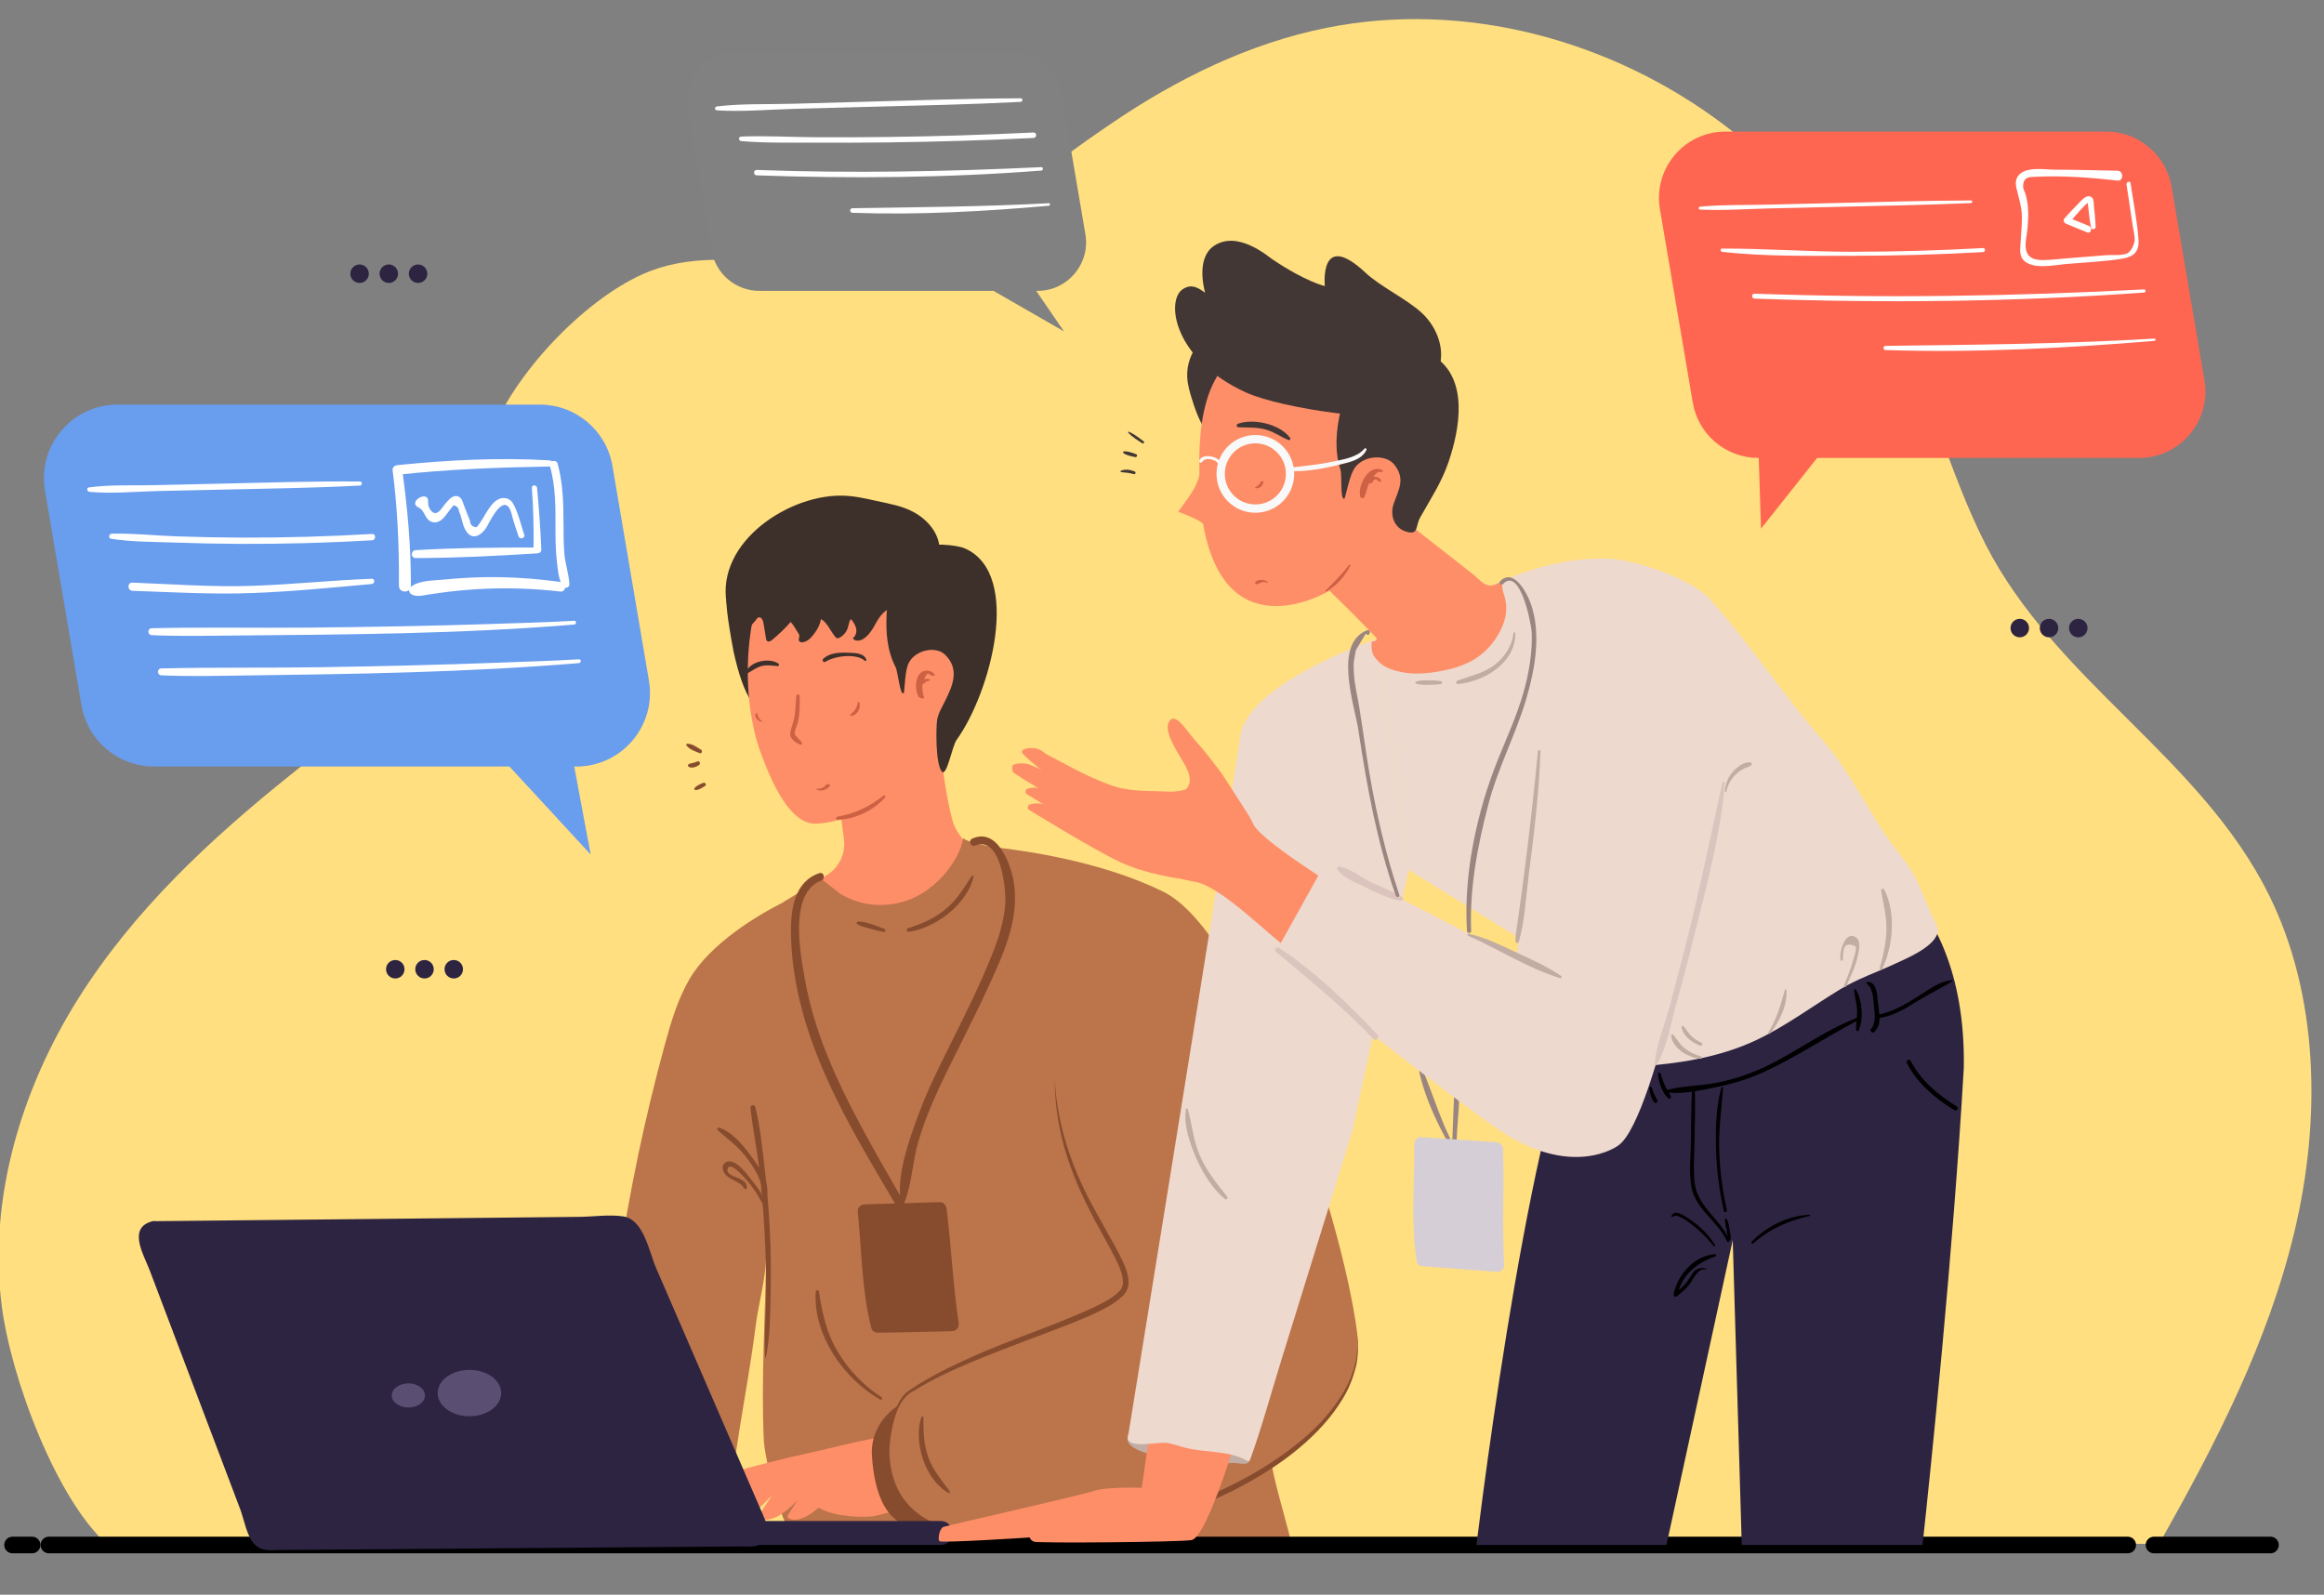 <svg width="306" height="210" viewBox="0 0 306 210" fill="none" xmlns="http://www.w3.org/2000/svg">
<rect x="0" y="0" width="306" height="210" fill="#808080" stroke="none"/>
<g clip-path="url(#clip0_445_9189)">
<path d="M10.282 131.532C17.666 119.789 27.78 110.433 38.282 102.012C47.08 94.949 56.788 87.678 60.417 76.41C62.401 70.266 62.344 63.475 64.573 57.437C67.545 49.386 76.751 39.633 84.594 36.118C96.594 30.737 111.095 38.897 123.554 34.702C128.703 32.968 130.061 29.661 133.606 26.187C137.403 22.468 141.966 19.229 146.353 16.246C154.953 10.396 164.478 5.694 174.733 3.651C192.796 0.052 212.064 5.192 226.973 16.419C235.933 23.168 243.343 32.022 248.884 41.974C254.179 51.492 256.518 62.044 261.421 71.656C270.612 89.668 289.687 99.651 298.71 117.767C305.347 131.104 305.619 147.402 302.126 162.107C298.632 176.807 291.682 190.217 284.382 203.136C284.345 203.193 284.314 203.245 284.283 203.298H272.231C226.237 203.141 28.073 202.525 23.363 203.454H14.204C7.525 197.635 1.431 181.561 0.214 171.855C-1.561 157.73 2.903 143.275 10.282 131.532Z" fill="#FFDF80"/>
<path d="M106.432 116.821C108.103 119.443 112.468 122.499 115.565 122.457C126.113 122.264 129.585 115.076 130.724 112.459C130.51 112.407 130.149 112.365 129.893 112.334C127.951 112.052 125.967 110.129 125.387 107.961C124.64 105.14 123.721 99.624 123.831 96.119L110.489 103.505C110.51 104.519 110.578 105.626 110.672 106.744C110.74 107.423 110.808 108.092 110.886 108.74C110.959 109.361 111.043 109.951 111.121 110.495C111.366 112.323 110.552 114.136 109.011 115.144L106.432 116.821Z" fill="#FE8E68"/>
<path d="M105.283 88.096C106.004 89.987 105.701 92.134 104.97 94.02C104.453 95.352 103.304 94.177 101.873 94.203C99.659 94.239 97.931 91.935 96.594 85.829C95.743 81.347 95.529 79.074 95.701 78.641C96.312 77.089 98.328 76.259 99.988 76.112" fill="#3D302A"/>
<path d="M101.916 74.665C98.427 78.87 97.159 90.702 100.104 98.945C102.198 104.807 104.631 108.589 107.472 108.469C111.785 108.286 120.145 104.739 122.866 101.777C127.769 96.443 126.344 85.985 125.33 79.403C124.411 73.422 121.613 65.654 114.098 67.132C109.158 68.093 105.044 70.888 101.916 74.665Z" fill="#FE8E68"/>
<path d="M121.727 78.447C120.954 79.371 119.591 79.575 118.468 79.758C116.959 80.003 116.213 80.515 115.429 81.889C114.933 82.767 114.437 83.728 113.549 84.203C113.132 84.428 112.495 84.459 112.291 84.031C112.688 83.765 112.824 83.221 112.724 82.751C112.625 82.286 112.338 81.884 112.035 81.513C111.779 81.858 111.753 82.318 111.612 82.73C111.424 83.273 111.022 83.733 110.51 83.989C110.427 84.031 110.338 84.068 110.249 84.052C110.129 84.036 110.035 83.932 109.957 83.838C109.409 83.18 108.871 81.926 108.108 81.523C107.957 82.239 107.68 82.809 107.241 83.399C106.855 83.916 106.396 84.449 105.764 84.569C105.56 84.611 105.304 84.579 105.21 84.397C105.09 84.172 105.278 83.947 105.247 83.718C105.221 83.503 105.121 83.409 105.012 83.227C104.73 82.762 104.479 82.312 104.108 81.905C103.362 82.756 102.547 83.54 101.675 84.261C101.482 84.418 101.2 84.574 101.007 84.418C100.902 84.334 100.876 84.193 100.855 84.057C100.745 83.394 100.641 82.73 100.531 82.067C100.469 81.696 100.255 81.21 99.889 81.304C99.712 81.351 99.607 81.523 99.508 81.68C99.388 81.879 97.242 84.141 97.2 83.968C96.866 82.683 96.182 81.513 95.847 80.228C93.701 71.953 103.288 65.303 110.615 65.267C112.244 65.256 113.769 65.601 115.351 65.951C117.038 66.327 118.782 66.604 120.312 67.445C122.458 68.621 124.082 70.757 123.664 73.306" fill="#3D302A"/>
<path d="M118.197 76.258C117.132 77.465 116.85 79.163 116.75 80.766C116.604 83.185 116.803 85.698 117.92 87.845C118.239 88.456 118.474 91.481 118.964 91.314C119.121 91.261 119.095 88.916 119.508 87.652C120.145 85.693 123.079 84.946 124.4 86.184C126.51 88.153 125.272 90.546 124.573 92.034C124.155 92.933 123.492 93.941 123.377 94.892C123.236 96.109 123.194 100.544 123.988 101.578C124.651 102.446 125.356 98.256 125.957 97.431C130.4 91.282 134.661 75.626 127.074 72.231C125.92 71.713 122.359 71.447 121.278 72.105" fill="#3D302A"/>
<path d="M90.103 200.712C89.664 200.785 89.221 200.848 88.761 200.863C86.317 200.942 83.957 200.404 81.57 199.996C79.471 199.636 78.902 199.437 78.944 196.904C79.309 176.839 82.26 156.826 87.565 137.472C88.375 134.515 89.257 131.537 90.808 128.894C93.455 124.386 99.534 120.494 104.197 118.31C104.855 118.002 107.581 119.736 108.244 119.439C108.823 119.178 109.335 118.77 109.92 118.514C111.633 117.767 112.781 119.329 114.212 119.982C114.954 120.316 115.779 120.531 116.593 120.494C117.257 120.468 117.857 120.066 118.463 120.379C121.189 121.789 127.956 111.321 127.956 111.321L130.886 114.387L139.465 123.378L160.906 152.929C160.906 152.929 164.796 177.147 167.47 193.022C167.935 195.76 169.773 201.678 170.138 203.752C170.06 203.303 151.836 203.183 150.854 203.183C138.186 203.183 126.384 203.183 113.711 203.183C111.627 203.183 106.024 204.066 104.562 202.535C102.761 200.654 100.677 192.025 100.568 189.606C100.207 181.472 100.766 173.401 100.876 165.221C100.829 168.548 99.873 171.557 99.466 174.817C98.938 179.012 98.186 183.201 97.508 187.375C96.965 190.729 96.442 194.093 96.025 197.468C95.837 198.988 96.077 199.892 94.792 200.487C93.722 200.968 91.367 200.498 90.103 200.712Z" fill="#BC744A"/>
<path d="M96.986 193.764C97.978 193.356 104.103 191.836 106.865 191.261C108.312 190.964 114.871 189.261 116.39 189.261C117.91 189.261 119.978 191.434 119.978 191.434L119.429 198.909C117.967 198.763 116.009 199.52 114.959 199.667C113.91 199.813 110.343 199.834 108.15 198.732C108.025 198.669 107.91 198.601 107.795 198.533C106.912 199.317 105.805 200.079 104.578 200.142C104.578 200.142 103.617 200.043 103.711 199.656C103.753 199.468 104.39 198.497 105.027 197.546C104.087 198.502 102.552 200.053 100.782 200.142C100.782 200.142 99.821 200.043 99.915 199.656C99.967 199.426 100.886 198.053 101.628 196.961C101.618 196.971 101.602 196.976 101.597 196.987C100.819 197.671 98.97 200.032 96.782 200.142C96.782 200.142 95.821 200.043 95.915 199.656C95.947 199.515 96.312 198.935 96.756 198.261C96.197 198.69 95.513 199.144 94.683 199.557C92.317 200.727 90.97 199.839 90.97 199.557C90.965 199.27 95.994 194.171 96.986 193.764Z" fill="#FE8E68"/>
<path d="M118.286 185.081C118.286 185.081 114.474 187.244 114.813 191.841C115.153 196.438 116.531 201.766 122.286 201.207C128.04 200.648 118.286 185.081 118.286 185.081Z" fill="#874C2E"/>
<path d="M123.523 200.753C137.319 205.544 155.778 200.967 167.48 193.011C174.812 188.038 179.491 181.723 178.702 175.553C176.66 159.526 164.071 122.792 153.178 117.432C145.773 113.786 136.792 112.276 131.784 111.67C129.434 111.383 127.967 111.315 127.967 111.315L129.784 116.445L138.88 142.105C139.22 157.332 150.113 166.375 147.946 169.922C145.778 173.458 128.666 177.277 119.68 183.332C117.194 185.014 114.04 197.18 123.523 200.753Z" fill="#BC744A"/>
<path d="M178.702 175.95L178.734 177.021C178.734 177.199 178.76 177.377 178.734 177.554L178.671 178.082C178.619 178.432 178.619 178.792 178.53 179.132L178.279 180.161C177.862 181.509 177.282 182.809 176.488 183.98C174.974 186.362 172.969 188.409 170.755 190.165C166.321 193.686 161.214 196.318 155.888 198.23C150.572 200.189 145.001 201.48 139.345 201.95C136.52 202.19 133.674 202.221 130.849 201.981C128.019 201.762 125.21 201.244 122.484 200.393C125.152 201.412 127.972 202.012 130.808 202.362C133.653 202.686 136.525 202.723 139.387 202.55C142.249 202.388 145.095 201.96 147.893 201.344C150.692 200.733 153.455 199.938 156.154 198.967C158.844 197.969 161.475 196.804 163.992 195.425C166.504 194.041 168.937 192.484 171.131 190.624C173.329 188.78 175.329 186.649 176.807 184.173C177.564 182.945 178.102 181.592 178.473 180.208C178.843 178.818 178.869 177.361 178.702 175.95Z" fill="#874C2E"/>
<path d="M138.881 142.105C138.87 144.994 139.272 147.888 140.024 150.688C140.781 153.488 141.888 156.189 143.173 158.79C143.815 160.091 144.499 161.366 145.204 162.625C145.899 163.889 146.614 165.143 147.199 166.428C147.486 167.07 147.737 167.734 147.836 168.387C147.862 168.705 147.888 169.034 147.8 169.311C147.779 169.463 147.69 169.578 147.638 169.713C147.538 169.834 147.471 169.964 147.345 170.079C146.411 171.014 145.074 171.646 143.805 172.257C138.593 174.634 133.058 176.395 127.784 178.766C125.147 179.952 122.536 181.232 120.108 182.831L119.659 183.134C119.508 183.238 119.367 183.374 119.22 183.494C118.949 183.76 118.714 184.053 118.526 184.372C118.139 185.004 117.878 185.693 117.675 186.393C117.288 187.798 117.126 189.246 117.116 190.693C117.21 189.256 117.45 187.819 117.873 186.456C118.322 185.103 119.017 183.787 120.317 183.154C122.756 181.64 125.372 180.433 128.024 179.32C130.682 178.223 133.372 177.184 136.071 176.175C138.771 175.151 141.486 174.175 144.139 172.963C145.444 172.315 146.786 171.704 147.899 170.581C148.04 170.445 148.155 170.257 148.275 170.095C148.363 169.896 148.484 169.708 148.515 169.499C148.64 169.081 148.598 168.669 148.562 168.277C148.437 167.504 148.155 166.804 147.852 166.135C147.23 164.798 146.504 163.549 145.8 162.29C145.095 161.031 144.384 159.783 143.711 158.513C141.016 153.451 139.152 147.888 138.881 142.105Z" fill="#874C2E"/>
<path d="M103.127 118.807C104.443 120.113 110.302 124.287 115.889 124.287C116.819 124.287 117.801 124.203 118.84 124.01C123.529 123.153 127.477 120.024 129.785 116.44C130.213 115.767 130.589 115.072 130.897 114.377C131.315 113.478 131.612 112.559 131.785 111.671C129.435 111.384 127.189 110.793 126.824 110.375C126.427 113.113 123.049 118.055 117.931 118.984C117.289 119.105 116.683 119.157 116.103 119.167H116.093C113.691 119.209 111.848 118.441 110.589 117.668C110.579 117.668 108.14 115.746 108.13 115.735L103.127 118.807Z" fill="#BC744A"/>
<path d="M113.874 87.014C112.699 85.98 109.879 86.382 108.678 87.15C108.443 87.301 108.187 86.962 108.386 86.768C109.195 85.959 110.553 85.912 111.634 85.953C112.453 85.985 113.795 85.948 114.077 86.904C114.109 87.014 113.957 87.087 113.874 87.014Z" fill="#3D302A"/>
<path d="M102.411 87.714C101.696 87.662 101.027 87.526 100.312 87.703C99.596 87.881 99.069 88.32 98.432 88.654C98.296 88.727 98.171 88.586 98.228 88.45C98.855 87.066 101.283 86.559 102.495 87.39C102.625 87.484 102.594 87.724 102.411 87.714Z" fill="#3D302A"/>
<path d="M105.288 91.653C105.335 92.729 105.294 93.831 105.116 94.897C105.053 95.278 104.563 96.302 104.641 96.626C104.73 96.981 105.351 97.425 105.565 97.781C105.675 97.958 105.461 98.141 105.294 98.052C104.657 97.723 103.926 97.232 104.061 96.464C104.181 95.748 104.51 95.064 104.62 94.328C104.756 93.439 104.761 92.546 104.845 91.648C104.866 91.371 105.278 91.36 105.288 91.653Z" fill="#CC6144"/>
<path d="M116.541 105C115.068 106.729 112.551 107.888 110.29 107.956C110.066 107.961 110.008 107.596 110.238 107.554C112.635 107.11 114.405 106.285 116.322 104.775C116.473 104.65 116.677 104.843 116.541 105Z" fill="#CC6144"/>
<path d="M127.972 110.458C131.366 108.849 133.183 113.953 133.528 116.455C134.186 121.267 132.056 125.743 130.113 130.001C128.076 134.472 125.748 138.793 123.664 143.238C122.588 145.542 121.633 147.898 120.917 150.337C120.165 152.887 120.082 155.728 119.158 158.189C119.032 158.523 118.599 158.45 118.557 158.105C118.108 154.543 119.685 150.16 120.912 146.827C122.087 143.635 123.607 140.584 125.121 137.544C127.1 133.579 129.105 129.572 130.729 125.446C131.544 123.377 132.217 121.214 132.364 118.978C132.478 117.192 131.826 109.925 128.353 111.362C127.841 111.581 127.465 110.699 127.972 110.458Z" fill="#874C2E"/>
<path d="M108.139 115.954C103.868 117.579 105.361 125.389 105.946 128.774C106.656 132.895 107.988 136.892 109.659 140.721C112.912 148.186 117.298 155.113 121.225 162.227C121.549 162.813 120.661 163.335 120.327 162.755C115.444 154.183 109.883 145.866 106.661 136.474C105.168 132.117 104.212 127.53 104.144 122.913C104.103 119.841 104.552 116.106 107.878 114.983C108.489 114.774 108.729 115.724 108.139 115.954Z" fill="#874C2E"/>
<path d="M113.836 158.597C117.137 158.498 120.437 158.404 123.737 158.305C124.27 158.289 124.583 158.733 124.64 159.209C125.262 164.166 125.476 169.218 126.223 174.154C126.311 174.734 125.993 175.288 125.351 175.298C122.097 175.366 118.839 175.465 115.586 175.497C115.413 175.497 115.272 175.46 115.152 175.392C115.147 175.392 115.142 175.387 115.137 175.382C115.105 175.366 115.074 175.345 115.043 175.324C114.891 175.22 114.771 175.058 114.714 174.828C113.455 169.954 113.455 164.495 112.933 159.496C112.881 159.005 113.387 158.608 113.836 158.597Z" fill="#874C2E"/>
<path d="M100.74 178.704C100.599 176.014 100.865 173.292 100.881 170.596C100.902 167.807 100.818 165.017 100.667 162.228C100.521 159.527 100.306 156.826 99.998 154.141C99.68 151.373 99.1 148.63 98.808 145.861C98.766 145.49 99.361 145.423 99.45 145.773C100.098 148.317 100.348 151.028 100.656 153.635C100.991 156.487 101.241 159.355 101.377 162.228C101.513 165.012 101.528 167.807 101.466 170.596C101.403 173.292 101.403 176.076 100.85 178.72C100.844 178.787 100.745 178.767 100.74 178.704Z" fill="#874C2E"/>
<path d="M128.186 115.479C127.303 119.099 123.251 122.171 119.69 122.704C119.387 122.751 119.257 122.333 119.559 122.239C121.398 121.653 123.131 120.896 124.614 119.637C126.05 118.42 126.928 116.921 127.935 115.374C128.024 115.249 128.223 115.327 128.186 115.479Z" fill="#874C2E"/>
<path d="M116.322 122.724C115.701 122.583 115.085 122.436 114.474 122.264C113.925 122.107 113.351 122.003 112.876 121.684C112.735 121.59 112.787 121.365 112.964 121.36C114.087 121.329 115.393 121.951 116.437 122.321C116.688 122.405 116.588 122.781 116.322 122.724Z" fill="#874C2E"/>
<path d="M122.374 88.801C122.03 88.273 121.497 89.913 121.476 90.049C121.377 90.686 121.507 91.256 121.669 91.867C121.732 92.097 121.022 91.914 120.938 91.752C120.479 90.864 120.442 89.318 121.241 88.587C121.742 88.132 122.714 88.257 123.074 88.827C123.241 89.083 122.489 88.978 122.374 88.801Z" fill="#CC6144"/>
<path d="M121.246 90.059C121.251 89.991 121.246 89.923 121.225 89.855C121.22 89.835 121.22 89.819 121.241 89.803C121.523 89.458 121.967 89.296 122.395 89.458C122.421 89.469 122.51 89.511 122.473 89.552C122.369 89.662 122.17 89.657 122.04 89.72C121.93 89.772 121.852 89.845 121.758 89.923C121.664 90.007 121.549 90.043 121.455 90.122C121.408 90.158 121.246 90.122 121.246 90.059Z" fill="#CC6144"/>
<path d="M109.304 103.469C108.908 104.018 108.056 104.305 107.44 103.934C107.393 103.908 107.398 103.871 107.456 103.877C108.004 103.903 108.505 103.746 108.834 103.286C108.913 103.177 109.398 103.339 109.304 103.469Z" fill="#CC6144"/>
<path d="M113.179 92.525C113.242 92.948 113.226 93.288 112.986 93.659C112.782 93.972 112.516 94.207 112.14 94.281C112.098 94.291 111.879 94.244 111.931 94.171C112.135 93.889 112.443 93.727 112.62 93.413C112.777 93.131 112.923 92.802 112.944 92.478C112.944 92.416 113.169 92.473 113.179 92.525Z" fill="#CC6144"/>
<path d="M100.651 95.112C100.614 95.112 100.514 95.054 100.598 95.054C100.64 95.054 100.735 95.112 100.651 95.112Z" fill="#CC6144"/>
<path d="M100.071 95.001C99.726 94.823 99.24 94.306 99.564 93.914C99.59 93.883 99.689 93.919 99.7 93.951C99.862 94.322 99.899 94.719 100.296 94.922C100.531 95.042 100.181 95.053 100.071 95.001Z" fill="#CC6144"/>
<path d="M100.589 157.813C100.442 155.592 99.424 153.858 98.066 152.139C97.012 150.807 95.696 149.945 94.484 148.796C94.354 148.671 94.489 148.436 94.662 148.488C96.427 149.042 97.858 150.833 98.912 152.265C100.019 153.764 101.555 155.88 100.876 157.844C100.824 158.011 100.604 157.98 100.589 157.813Z" fill="#874C2E"/>
<path d="M100.855 159.135C100.296 158.45 99.941 157.62 99.45 156.883C98.871 156.016 98.192 155.206 97.445 154.475C97.299 154.334 95.915 152.918 95.779 154.052C95.696 154.768 97.126 155.039 97.549 155.295C98.025 155.582 98.343 155.807 98.343 156.392C98.343 156.58 98.061 156.674 97.972 156.491C97.408 155.358 95.377 155.4 95.163 153.879C95.079 153.268 95.565 152.882 96.16 152.944C97.231 153.059 98.343 154.616 98.944 155.363C99.779 156.408 100.766 157.709 100.97 159.062C100.98 159.124 100.902 159.192 100.855 159.135Z" fill="#874C2E"/>
<path d="M121.586 186.681C121.581 188.488 121.612 190.238 122.249 191.957C122.881 193.67 124.025 194.976 125.079 196.423C125.158 196.533 125.006 196.658 124.902 196.601C121.811 194.887 120.244 189.925 121.304 186.644C121.351 186.493 121.586 186.514 121.586 186.681Z" fill="#874C2E"/>
<path d="M107.816 170.052C108.259 172.836 108.771 175.375 110.212 177.851C111.643 180.312 113.68 182.448 116.066 183.995C116.259 184.12 116.087 184.418 115.888 184.303C111.1 181.576 107.069 175.83 107.403 170.11C107.413 169.89 107.774 169.807 107.816 170.052Z" fill="#874C2E"/>
<path d="M92.129 99.181C91.529 98.935 90.756 98.7 90.375 98.141C90.317 98.058 90.396 97.948 90.49 97.942C91.148 97.922 91.785 98.407 92.317 98.737C92.537 98.878 92.396 99.285 92.129 99.181Z" fill="#874C2E"/>
<path d="M92.046 100.743C91.68 100.994 91.09 101.224 90.672 100.968C90.552 100.895 90.547 100.712 90.672 100.639C90.845 100.539 91.048 100.513 91.236 100.466C91.445 100.414 91.649 100.351 91.842 100.268C92.134 100.153 92.27 100.586 92.046 100.743Z" fill="#874C2E"/>
<path d="M92.819 103.513C92.463 103.722 91.993 104.061 91.56 104.035C91.456 104.03 91.377 103.915 91.435 103.821C91.664 103.45 92.192 103.267 92.573 103.1C92.85 102.97 93.095 103.346 92.819 103.513Z" fill="#874C2E"/>
<path d="M280.152 203.454H266.001H242.195H232.278H207.261H23.363H14.204H6.439" stroke="black" stroke-width="2.189" stroke-miterlimit="10" stroke-linecap="round"/>
<path d="M283.614 203.454H298.951" stroke="black" stroke-width="2.189" stroke-miterlimit="10" stroke-linecap="round"/>
<path d="M1.655 203.454H4.225" stroke="black" stroke-width="2.189" stroke-miterlimit="10" stroke-linecap="round"/>
<path d="M37.206 200.299H123.889C124.724 200.299 125.408 200.978 125.408 201.819V201.929C125.408 202.765 124.729 203.449 123.889 203.449H37.206C36.37 203.449 35.687 202.77 35.687 201.929V201.819C35.687 200.978 36.365 200.299 37.206 200.299Z" fill="#2D2442"/>
<path d="M20.282 161.669C38.318 161.486 56.355 161.303 74.391 161.12C76.95 161.094 79.513 161.068 82.072 161.042C82.469 161.037 82.981 161.272 83.153 161.658C88.109 173.104 93.064 184.549 98.02 195.995C98.725 197.63 99.435 199.26 100.14 200.895C100.166 200.947 100.176 201.005 100.192 201.057C100.192 201.057 100.192 201.057 100.192 201.062C100.208 201.114 100.223 201.166 100.234 201.219C100.375 201.882 100.041 202.66 99.226 202.76C99.038 202.817 98.845 202.828 98.657 202.781C80.119 202.927 61.582 203.068 43.044 203.214C40.397 203.235 37.749 203.256 35.107 203.277C34.517 203.282 34.099 202.88 33.901 202.358C28.961 189.319 24.016 176.28 19.076 163.241C18.778 162.473 19.53 161.674 20.282 161.669Z" fill="#2D2442"/>
<path d="M20.282 160.812C36.929 160.644 53.582 160.477 70.229 160.305C72.255 160.284 74.287 160.263 76.313 160.242C78.145 160.221 80.266 159.903 82.078 160.185C84.767 160.603 85.456 164.829 86.375 166.95C89.681 174.582 92.981 182.214 96.286 189.841C97.701 193.111 99.122 196.376 100.532 199.646C101.064 200.879 101.581 202.373 100.182 203.308C99.472 203.783 98.401 203.632 97.633 203.642C95.576 203.668 93.513 203.674 91.456 203.689C87.336 203.721 83.216 203.752 79.096 203.783C70.856 203.846 62.616 203.914 54.381 203.977C50.271 204.008 46.167 204.039 42.057 204.071C40.402 204.081 38.752 204.097 37.097 204.107C35.822 204.118 34.559 204.363 33.572 203.423C32.501 202.404 32.141 200.09 31.635 198.758C30.914 196.851 30.188 194.939 29.468 193.033C27.781 188.582 26.094 184.126 24.407 179.675C22.841 175.543 21.274 171.406 19.708 167.274C18.925 165.205 16.742 161.679 20.063 160.822C21.133 160.545 21.588 162.201 20.517 162.478C19.421 162.76 23.154 171.562 23.525 172.544C24.731 175.726 25.938 178.907 27.139 182.083C28.345 185.265 29.551 188.446 30.752 191.622C31.295 193.053 31.838 194.485 32.381 195.916C32.971 197.478 33.4 199.787 34.371 201.161C35.619 202.937 38.224 202.378 40.073 202.362C41.755 202.347 43.431 202.336 45.112 202.321C48.543 202.295 51.979 202.268 55.41 202.242C62.276 202.19 69.143 202.133 76.01 202.08C82.876 202.028 89.743 201.971 96.61 201.918C97.32 201.913 98.521 202.216 99.022 201.584C99.665 200.78 99.299 201.939 99.059 200.492C98.855 199.286 97.952 197.938 97.466 196.815C96.03 193.497 94.594 190.186 93.158 186.868C90.406 180.511 87.654 174.148 84.897 167.791C84.286 166.38 83.796 164.171 82.835 163.021C81.55 161.486 79.514 161.898 77.759 161.919C74.208 161.956 70.663 161.992 67.112 162.029C51.504 162.186 35.896 162.342 20.288 162.504C19.175 162.536 19.175 160.822 20.282 160.812Z" fill="#2D2442"/>
<path d="M61.811 186.498C59.501 186.498 57.628 185.132 57.628 183.447C57.628 181.762 59.501 180.396 61.811 180.396C64.121 180.396 65.994 181.762 65.994 183.447C65.994 185.132 64.121 186.498 61.811 186.498Z" fill="#5A4F72"/>
<path d="M53.77 185.348C52.564 185.348 51.587 184.637 51.587 183.76C51.587 182.883 52.564 182.172 53.77 182.172C54.975 182.172 55.953 182.883 55.953 183.76C55.953 184.637 54.975 185.348 53.77 185.348Z" fill="#5A4F72"/>
<path d="M155.998 192.296C153.329 191.977 148.603 191.256 148.483 189.616C150.212 188.498 152.113 187.37 154.17 187.27C155.81 187.192 157.397 187.793 158.896 188.461C160.17 189.031 161.423 189.647 162.645 190.316C163.146 190.593 164.462 191.575 164.483 192.259C164.509 193.111 162.948 192.609 162.326 192.651C160.212 192.802 158.092 192.552 155.998 192.296Z" fill="#C1ADA4"/>
<path d="M162.3 190.906C162.3 190.906 158.749 202.529 156.875 202.811C154.995 203.088 136.624 203.229 136.139 203.02C135.653 202.811 135.58 202.461 135.58 202.461C135.58 202.461 123.888 203.229 123.68 202.947C123.471 202.665 123.68 201.275 124.238 201.066C124.797 200.857 142.468 196.892 143.998 196.333C145.528 195.774 150.332 195.915 150.332 195.915L151.308 189.161L162.3 190.906Z" fill="#FE8E68"/>
<path d="M158.013 45.05C156.864 46.283 156.238 47.991 156.321 49.678C156.373 50.681 156.661 51.658 156.963 52.619C157.543 54.468 158.232 56.38 159.668 57.681C159.903 57.89 160.196 58.094 160.504 58.042C161.078 56.266 161.658 54.495 162.232 52.718C162.509 51.867 162.786 51.01 162.942 50.127C163.204 48.633 163.11 47.072 162.608 45.645C162.379 44.998 162.05 44.355 161.501 43.937C160.17 42.913 158.922 44.078 158.013 45.05Z" fill="#433735"/>
<path d="M192.049 143.384C192.237 145.202 191.955 147.119 191.856 148.937C191.798 149.971 191.741 151.005 191.746 152.04C191.746 152.64 191.924 153.372 191.72 153.936C191.699 153.993 191.611 154.035 191.564 153.978C190.759 153.001 191.214 150.666 191.255 149.485C191.318 147.453 191.417 145.416 191.496 143.384C191.501 143.018 192.013 143.028 192.049 143.384Z" fill="#9B8580"/>
<path d="M186.874 139.801C188.806 144.189 189.877 148.655 192.524 152.756C192.676 152.986 192.3 153.205 192.154 152.97C189.814 149.293 187.266 144.241 186.65 139.89C186.634 139.769 186.812 139.66 186.874 139.801Z" fill="#9B8580"/>
<path d="M229.338 203.454L228.148 163.298L219.422 203.454H194.399C196.06 190.096 203.438 134.258 211.145 129.526L241.432 110.662C241.432 110.662 258.957 115.233 258.575 140.574C257.176 164.985 254.194 193.706 253.139 203.454H229.338Z" fill="#2D2442"/>
<path d="M148.551 189.658C149.199 190.645 152.509 189.903 153.486 189.997C154.363 190.081 155.188 190.415 156.039 190.634C158.744 191.34 161.768 190.969 164.201 192.348C164.274 192.39 164.363 192.437 164.446 192.41C164.54 192.384 164.582 192.28 164.613 192.191C166.17 187.887 167.381 183.394 168.744 179.006C170.791 172.413 172.833 165.816 174.88 159.223C175.934 155.817 176.994 152.411 178.049 149.005L185.48 114.564L182.175 90.289L181.391 84.564L181.334 84.13C181.334 84.13 181.172 84.187 180.874 84.292C179.84 84.657 177.182 85.65 174.243 87.087C169.527 89.39 164.076 92.843 163.334 96.751C163.334 96.766 163.329 96.777 163.329 96.793C162.937 99.535 162.493 102.267 162.065 105.005C161.303 109.857 160.53 114.705 159.752 119.553C158.786 125.587 157.82 131.62 156.849 137.654C155.836 143.943 154.823 150.228 153.81 156.512C152.906 162.122 151.998 167.733 151.089 173.338C150.441 177.34 149.794 181.341 149.146 185.343C148.969 186.45 148.786 187.558 148.609 188.665C148.577 188.858 148.41 189.313 148.473 189.501C148.494 189.558 148.52 189.61 148.551 189.658Z" fill="#EED9CE"/>
<path d="M181.34 84.125L181.397 84.558L182.18 90.284L185.486 114.559L201.653 124.521C202.499 125.043 203.224 128.616 203.569 129.515C204.687 132.425 205.658 135.449 206.937 138.291C207.198 138.876 207.433 140.459 208.013 140.814C209.177 141.53 213.919 140.548 215.381 140.454C220.796 140.104 226.274 139.31 231.229 136.975C235.146 135.125 238.618 132.513 242.305 130.272C244.561 128.904 247.072 128.047 249.453 126.945C251.046 126.208 254.487 124.798 255.103 122.922C255.281 122.379 255.004 121.804 254.743 121.303C253.605 119.098 252.848 116.44 251.506 114.392C250.268 112.506 248.738 110.803 247.532 108.865C245.098 104.973 242.952 100.862 239.913 97.388C234.743 91.475 230.394 84.72 225.067 78.828C222.702 76.21 215.329 73.719 211.804 73.572C208.598 73.442 205.491 73.969 202.77 74.727C200.582 75.343 198.64 76.111 197.11 76.801C194.864 77.819 193.496 78.681 193.496 78.681L181.34 84.125Z" fill="#EED9CE"/>
<path d="M175.365 116.424C173.663 115.374 165.71 110.296 164.995 108.462C164.666 107.611 162.859 104.989 161.303 102.528C160.379 101.071 158.044 98.213 157.454 97.602C156.441 96.552 154.984 93.951 154.102 94.807C153.005 95.873 154.718 98.537 155.684 100.172C156.039 100.773 156.42 101.374 156.572 102.053C156.723 102.732 156.692 103.239 156.29 103.813C156.071 104.127 154.588 104.273 154.086 104.252C150.332 104.085 148.703 104.309 145.898 103.265C143.094 102.22 140.478 100.747 137.836 99.347C137.382 99.106 137.11 98.615 136.087 98.521C135.575 98.474 134.499 98.542 134.557 99.054C134.604 99.451 137.758 101.917 138.081 102.147C139.831 103.39 139.632 103.249 141.381 104.492C141.653 104.686 141.945 104.91 142.013 105.234C142.071 105.506 141.951 105.788 141.945 106.065C141.935 106.566 142.28 106.995 142.624 107.36C143.225 108.003 143.857 108.604 144.525 109.173C145.455 109.972 144.697 110.651 145.71 111.351C146.828 112.124 149.721 112.908 150.87 113.629C151.783 114.209 152.708 114.794 153.715 115.196C154.922 115.677 156.212 115.891 157.486 116.152C160.969 116.873 167.068 123.189 170.013 125.273" fill="#FE8E68"/>
<path d="M155.361 115.704C155.361 115.704 150.98 115.15 147.497 113.53C144.014 111.911 135.403 106.593 135.403 106.593C135.403 106.593 135.283 106.29 135.377 106.081C135.466 105.872 136.776 105.58 137.831 106.034C138.886 106.489 145.633 109.419 145.633 109.419" fill="#FE8E68"/>
<path d="M156.228 114.229C156.228 114.229 150.677 113.07 147.194 111.45C143.711 109.831 135.1 104.513 135.1 104.513C135.1 104.513 134.98 104.21 135.074 104.001C135.168 103.792 136.473 103.5 137.528 103.954C138.583 104.414 145.33 107.339 145.33 107.339" fill="#FE8E68"/>
<path d="M154.473 111.038C154.473 111.038 148.922 109.879 145.439 108.259C141.956 106.64 136.546 103.871 133.481 101.776C133.277 101.641 133.225 101.024 133.319 100.81C133.413 100.601 134.718 100.308 135.773 100.768C136.828 101.228 143.575 104.153 143.575 104.153" fill="#FE8E68"/>
<path d="M175.057 77.787C175.057 77.787 161.627 85.978 158.488 69.403C157.726 62.544 156.776 51.396 162.488 47.04C168.201 42.683 181.344 42.181 181.632 55.116C181.13 58.83 181.276 59.117 181.276 59.117C181.276 59.117 186.206 57.759 185.135 63.902C184.566 66.687 183.825 67.69 183.825 67.69C183.825 67.69 193.908 75.588 193.919 75.599C194.848 76.325 195.626 77.537 196.911 76.951C197.052 76.889 197.187 76.805 197.339 76.779C197.49 76.753 197.668 76.8 197.746 76.936C197.793 77.019 197.788 77.124 197.793 77.223C197.809 77.719 198.002 78.184 198.133 78.66C198.639 80.483 198.112 82.191 197.151 83.769C196.336 85.106 195.177 86.245 193.809 87.007C192.498 87.739 191.026 88.136 189.548 88.402C187.689 88.737 185.72 88.867 183.882 88.355C182.754 88.042 181.987 87.692 181.203 86.778C181.057 86.605 180.916 86.428 180.817 86.224C180.592 85.764 180.582 85.237 180.587 84.725C180.587 84.652 180.592 84.578 180.639 84.521C180.686 84.463 180.77 84.453 180.843 84.443C181.663 84.307 181.12 83.873 180.78 83.518C180.441 83.163 180.096 82.813 179.752 82.457C179.031 81.721 178.3 80.99 177.569 80.258C176.728 79.433 175.893 78.608 175.057 77.787Z" fill="#FE8E68"/>
<path d="M163.005 55.801C165.052 55.049 168.587 55.859 169.882 57.682C169.971 57.807 169.82 58.011 169.673 57.948C168.645 57.541 167.783 56.883 166.692 56.575C165.47 56.23 164.305 56.324 163.068 56.266C162.791 56.261 162.754 55.895 163.005 55.801Z" fill="#433735"/>
<path d="M157.982 60.529C158.29 61.521 157.982 62.655 157.58 63.616C157.177 64.577 156.556 65.424 155.945 66.265C155.668 66.641 155.392 67.022 155.115 67.398C155.976 67.686 156.822 68.041 157.632 68.459C158.117 68.709 158.64 69.049 158.739 69.587" fill="#FE8E68"/>
<path d="M174.577 113.52C184.373 118.07 199.626 126.287 199.626 126.287L201.814 110.469L224.863 110.657C224.863 110.657 218.195 147.433 213.051 150.865C213.051 150.865 206.958 155.436 197.052 148.577C190.514 144.048 175.308 132.148 167.836 125.639L174.577 113.52Z" fill="#EED9CE"/>
<path d="M217.876 140.171C218.027 137.643 219.223 134.9 219.865 132.455C220.779 128.987 221.693 125.518 222.549 122.034C224.09 115.734 225.406 109.403 226.779 103.071C226.821 102.888 227.129 102.925 227.113 103.118C226.601 109.434 224.936 115.75 223.416 121.877C222.581 125.257 221.719 128.637 220.774 131.985C220.043 134.571 219.526 137.925 218.126 140.239C218.064 140.349 217.871 140.312 217.876 140.171Z" fill="#DBC4BD"/>
<path d="M168.399 124.809C173.183 127.964 177.449 132.106 181.37 136.259C181.715 136.625 181.167 137.173 180.822 136.808C176.833 132.603 172.425 129.045 167.997 125.331C167.7 125.091 168.081 124.6 168.399 124.809Z" fill="#DBC4BD"/>
<path d="M184.389 118.597C182.807 118.357 181.219 117.547 179.794 116.847C178.551 116.236 176.911 115.656 176.092 114.502C175.945 114.293 176.186 114.089 176.384 114.12C177.736 114.324 179.047 115.426 180.264 116.038C181.679 116.748 183.251 117.27 184.588 118.117C184.859 118.284 184.676 118.644 184.389 118.597Z" fill="#DBC4BD"/>
<path d="M197.506 76.555C199.276 74.737 201.01 77.975 201.543 79.454C202.963 83.408 202.117 88.126 200.963 92.028C199.563 96.781 197.219 101.133 195.966 105.944C194.54 111.429 193.49 116.919 193.705 122.608C193.72 122.958 193.182 122.953 193.161 122.608C192.676 115.19 194.456 106.9 197.224 100.036C198.618 96.573 200.19 93.24 201.015 89.573C201.48 87.509 201.772 85.357 201.678 83.241C201.642 82.41 200.221 74.512 197.877 76.915C197.642 77.166 197.271 76.795 197.506 76.555Z" fill="#9B8580"/>
<path d="M179.866 83.383C179.417 84.13 178.973 84.877 178.524 85.619C178.435 86.115 178.346 86.617 178.258 87.113C178.211 87.661 178.237 88.22 178.273 88.763C178.372 90.252 178.738 91.715 178.983 93.188C179.448 96.025 179.808 98.877 180.294 101.713C181.229 107.178 182.477 112.574 184.242 117.834C184.341 118.127 183.887 118.247 183.787 117.96C181.323 110.928 179.981 103.625 178.879 96.27C178.372 92.864 175.469 84.741 180.054 82.975C180.237 82.902 180.414 83.117 180.367 83.289C180.352 83.341 180.336 83.393 180.325 83.44C180.242 83.696 179.876 83.639 179.866 83.383Z" fill="#9B8580"/>
<path d="M186.222 150.651C186.217 150.186 186.64 149.716 187.125 149.747C190.42 149.966 193.71 150.191 197.005 150.411C197.501 150.442 197.893 150.797 197.908 151.314C198.049 156.387 197.783 161.522 198.049 166.584C198.075 167.049 197.616 167.524 197.146 167.487C193.898 167.242 190.65 167.023 187.407 166.746C187.381 166.746 187.36 166.735 187.334 166.73C186.963 166.751 186.613 166.563 186.535 166.082C185.757 161.099 186.258 155.687 186.222 150.651Z" fill="#D6CED7"/>
<path d="M185.595 61.824C187.073 62.022 188.201 62.378 189.277 61.019C189.71 60.476 190.055 59.907 190.728 59.651C190.817 59.619 190.885 59.745 190.817 59.802C189.982 60.565 189.381 61.876 188.279 62.299C187.407 62.633 186.332 62.393 185.522 61.991C185.418 61.944 185.501 61.808 185.595 61.824Z" fill="#594C4A"/>
<path d="M165.293 66.975C162.769 66.975 160.724 64.928 160.724 62.404C160.724 59.88 162.769 57.833 165.293 57.833C167.816 57.833 169.862 59.88 169.862 62.404C169.862 64.928 167.816 66.975 165.293 66.975Z" stroke="#F9F9F9" stroke-width="1.094" stroke-miterlimit="10"/>
<path d="M160.582 61.203C160.415 61.103 160.342 60.947 160.19 60.821C159.971 60.639 159.684 60.534 159.407 60.482C159.151 60.435 158.874 60.435 158.629 60.529C158.399 60.618 158.342 60.837 158.133 60.926C158.075 60.952 158.023 60.941 157.981 60.884C157.966 60.863 157.95 60.837 157.929 60.816C157.882 60.753 157.898 60.675 157.929 60.612C158.195 60.038 158.963 59.991 159.506 60.106C159.971 60.205 160.806 60.56 160.718 61.145C160.718 61.208 160.629 61.229 160.582 61.203Z" fill="#F9F9F9"/>
<path d="M185.657 54.208C183.323 55.89 168.728 53.826 164.013 51.663C154.436 47.27 153.496 39.534 155.736 38.081C156.008 37.904 156.305 37.768 156.624 37.726C157.376 37.637 158.065 38.102 158.676 38.546C158.436 37.669 157.564 33.861 159.887 32.346C163.01 30.314 166.937 33.751 167.579 34.179C172.033 37.162 174.441 37.669 174.441 37.669C174.441 37.669 173.657 30.151 179.809 35.924C181.746 37.742 185.344 39.44 187.276 41.268C189.302 43.185 190.456 46.314 189.286 48.989" fill="#433735"/>
<path d="M178.817 49.653C177.48 50.739 176.885 52.479 176.499 54.161C175.919 56.689 175.689 59.374 176.493 61.84C176.723 62.54 176.436 65.779 176.984 65.685C177.157 65.659 177.543 63.177 178.196 61.913C179.214 59.954 182.446 59.688 183.621 61.224C185.078 63.125 184.143 64.468 183.496 66.364C183.015 67.774 183.491 69.545 185.214 70.031C186.822 70.485 186.357 69.268 187 68.129C188.378 65.674 189.82 63.527 190.744 60.795C192.201 56.485 193.402 49.945 188.895 46.962C187.767 46.215 184.049 45.306 182.796 45.808" fill="#433735"/>
<path d="M179.914 59.27C179.24 60.597 177.679 60.858 176.353 61.193C174.442 61.673 172.395 62.049 170.416 62.044C170.071 62.044 170.092 61.563 170.416 61.522C172.113 61.307 173.799 61.161 175.47 60.795C176.849 60.498 178.723 60.231 179.658 59.077C179.783 58.925 179.992 59.113 179.914 59.27Z" fill="#F9F9F9"/>
<path d="M177.799 74.498C177.088 75.856 175.971 77.198 174.582 77.898C174.519 77.93 174.451 77.852 174.504 77.799C175.6 76.686 176.692 75.663 177.621 74.398C177.699 74.294 177.856 74.383 177.799 74.498Z" fill="#CC6144"/>
<path d="M150.415 58.376C149.762 57.948 149.063 57.546 148.541 56.955C148.504 56.914 148.541 56.825 148.603 56.851C149.334 57.133 149.95 57.645 150.572 58.11C150.728 58.225 150.587 58.486 150.415 58.376Z" fill="#433735"/>
<path d="M149.47 60.194C148.979 60.09 148.363 59.975 147.945 59.688C147.835 59.609 147.877 59.447 148.013 59.437C148.52 59.406 149.104 59.636 149.58 59.803C149.825 59.886 149.726 60.247 149.47 60.194Z" fill="#433735"/>
<path d="M149.293 62.435C148.99 62.352 148.687 62.284 148.368 62.247C148.112 62.221 147.851 62.221 147.601 62.164C147.528 62.148 147.507 62.033 147.58 61.996C148.123 61.735 148.854 61.861 149.392 62.08C149.606 62.164 149.528 62.498 149.293 62.435Z" fill="#433735"/>
<path d="M245.892 129.305C247.224 129.263 247.166 131.342 247.291 132.23C247.459 133.437 247.798 134.994 246.759 135.903C246.581 136.06 246.341 135.945 246.315 135.72C246.31 135.663 246.305 135.605 246.299 135.553C246.284 135.422 246.435 135.38 246.529 135.422C246.586 135.448 246.649 135.474 246.707 135.501C246.586 135.532 246.472 135.563 246.352 135.595C246.962 134.665 246.895 133.766 246.764 132.716C246.633 131.661 246.707 130.256 245.803 129.535C245.699 129.457 245.788 129.31 245.892 129.305Z" fill="black"/>
<path d="M244.372 130.325C245.203 131.693 245.401 134.237 244.727 135.695C244.649 135.867 244.399 135.768 244.393 135.606C244.357 134.728 244.571 133.866 244.519 132.978C244.466 132.101 244.211 131.265 244.132 130.392C244.117 130.257 244.31 130.22 244.372 130.325Z" fill="black"/>
<path d="M218.654 141.379C218.832 141.922 218.999 142.47 219.239 142.993C219.458 143.468 219.793 143.886 220.002 144.361C220.101 144.586 219.85 144.805 219.652 144.628C218.837 143.897 218.388 142.481 218.31 141.42C218.299 141.222 218.597 141.196 218.654 141.379Z" fill="black"/>
<path d="M217.496 143.238C217.663 143.839 217.934 144.335 218.211 144.884C218.326 145.119 218.007 145.417 217.825 145.182C217.407 144.649 217.219 143.949 217.167 143.28C217.156 143.092 217.449 143.061 217.496 143.238Z" fill="black"/>
<path d="M257.045 129.232C255.395 130.225 253.671 131.061 252.032 132.095C250.601 132.994 249.097 133.84 247.395 134.065C247.144 134.096 247.092 133.678 247.337 133.626C249.311 133.192 250.93 132.241 252.611 131.165C253.906 130.335 255.421 129.201 257.003 129.086C257.086 129.086 257.107 129.196 257.045 129.232Z" fill="black"/>
<path d="M244.57 134.404C240.403 136.567 236.471 139.236 232.2 141.19C230.247 142.083 228.195 142.705 226.085 143.138C224.09 143.546 221.73 144.1 219.699 143.88C219.49 143.859 219.417 143.551 219.646 143.494C221.819 142.945 224.179 142.992 226.388 142.512C228.607 142.026 230.732 141.31 232.774 140.307C236.722 138.374 240.309 135.647 244.424 134.065C244.623 133.986 244.753 134.305 244.57 134.404Z" fill="black"/>
<path d="M225.673 164.112C225.01 163.345 224.336 162.587 223.569 161.924C223.135 161.547 220.916 159.578 220.237 160.236C220.174 160.299 220.049 160.236 220.08 160.147C220.42 159.103 221.903 160.184 222.399 160.508C223.777 161.417 224.989 162.571 225.835 163.992C225.898 164.086 225.751 164.201 225.673 164.112Z" fill="black"/>
<path d="M230.639 163.501C232.675 161.485 235.385 160.08 238.278 159.965C238.362 159.96 238.377 160.09 238.299 160.111C235.5 160.748 233.025 161.798 230.868 163.731C230.712 163.867 230.492 163.648 230.639 163.501Z" fill="black"/>
<path d="M225.876 165.445C223.385 166.322 221.432 167.874 220.858 170.575C220.733 170.481 220.607 170.381 220.482 170.287C221.124 169.875 221.683 169.363 222.153 168.762C222.487 168.334 222.727 167.764 223.119 167.383C223.547 166.97 224.221 166.829 224.727 167.158C224.759 167.179 224.738 167.231 224.701 167.216C223.573 166.798 222.931 168.548 222.398 169.201C221.918 169.796 221.349 170.272 220.738 170.726C220.545 170.872 220.325 170.632 220.362 170.439C220.879 167.874 223.088 165.319 225.834 165.163C226.012 165.152 226.022 165.393 225.876 165.445Z" fill="black"/>
<path d="M257.343 146.206C254.795 144.628 252.466 142.695 251.072 139.989C250.9 139.655 251.406 139.357 251.578 139.692C252.931 142.309 255.171 144.168 257.641 145.699C257.959 145.898 257.667 146.404 257.343 146.206Z" fill="black"/>
<path d="M226.873 143.243C226.696 145.881 226.309 148.456 226.361 151.11C226.419 153.895 226.774 156.658 227.38 159.374C227.437 159.63 227.04 159.745 226.983 159.484C226.382 156.809 226.017 154.098 225.949 151.356C225.881 148.686 225.933 145.803 226.654 143.212C226.685 143.092 226.878 143.112 226.873 143.243Z" fill="black"/>
<path d="M227.348 160.523C227.599 160.941 227.641 161.49 227.73 161.96C227.808 162.378 227.976 162.853 227.84 163.271C227.813 163.35 227.714 163.36 227.667 163.292C227.411 162.921 227.421 162.394 227.343 161.96C227.259 161.511 227.092 161.041 227.123 160.581C227.134 160.466 227.286 160.414 227.348 160.523Z" fill="black"/>
<path d="M223.161 143.526C223.234 145.61 223.15 147.705 223.129 149.789C223.108 151.738 222.931 153.754 223.124 155.692C223.448 158.889 226.555 160.514 227.719 163.319C227.798 163.507 227.474 163.643 227.39 163.46C226.168 160.754 223.166 159.239 222.68 156.152C222.383 154.256 222.618 152.218 222.649 150.306C222.685 148.05 222.659 145.777 222.795 143.521C222.806 143.291 223.15 143.291 223.161 143.526Z" fill="black"/>
<path d="M199.522 83.382C199.563 87.28 195.464 89.74 191.96 90.085C191.684 90.111 191.668 89.709 191.898 89.625C193.543 89.019 195.208 88.706 196.665 87.65C198.054 86.637 199.083 85.117 199.276 83.388C199.292 83.226 199.522 83.221 199.522 83.382Z" fill="#C1ADA4"/>
<path d="M189.767 90.059C189.218 90.179 188.66 90.174 188.101 90.179C187.532 90.19 186.989 90.211 186.446 90.017C186.32 89.97 186.32 89.803 186.446 89.756C186.989 89.568 187.532 89.589 188.101 89.594C188.66 89.605 189.218 89.594 189.767 89.714C189.934 89.756 189.934 90.022 189.767 90.059Z" fill="#C1ADA4"/>
<path d="M227.114 104.179C227.208 103.208 227.505 102.372 228.158 101.63C228.659 101.061 229.704 100.22 230.508 100.423C230.649 100.46 230.717 100.664 230.597 100.763C230.32 100.998 229.996 101.04 229.672 101.191C229.276 101.379 228.92 101.635 228.602 101.933C227.965 102.528 227.469 103.338 227.323 104.2C227.307 104.325 227.103 104.299 227.114 104.179Z" fill="#C1ADA4"/>
<path d="M179.12 65.454C178.692 64.054 180.118 61.228 181.83 61.829C182.332 62.007 182.013 62.247 181.621 62.142C181.204 62.028 180.394 63.417 180.269 63.657C179.95 64.263 179.898 64.958 179.59 65.554C179.528 65.679 179.157 65.569 179.12 65.454Z" fill="#CC6144"/>
<path d="M180.138 63.433C180.154 62.968 180.571 62.728 181.005 62.77C181.234 62.796 181.485 62.869 181.668 63.015C181.778 63.099 181.929 63.287 181.809 63.412C181.741 63.48 181.563 63.407 181.506 63.365C181.334 63.245 181.245 63.046 181.046 63.135C180.859 63.214 180.728 63.391 180.665 63.579C180.618 63.725 180.133 63.59 180.138 63.433Z" fill="#CC6144"/>
<path d="M166.352 63.444C166.279 63.971 165.919 64.311 165.376 64.295C165.355 64.295 165.198 64.254 165.245 64.212C165.376 64.097 165.543 64.024 165.679 63.904C165.835 63.763 166.008 63.569 166.086 63.371C166.117 63.303 166.368 63.365 166.352 63.444Z" fill="#CC6144"/>
<path d="M202.838 98.945C202.644 104.445 201.971 109.925 201.271 115.379C200.911 118.179 200.754 121.386 199.981 124.019C199.898 124.301 199.517 124.176 199.558 123.904C199.558 123.899 199.558 123.899 199.558 123.894C199.595 123.612 200.023 123.732 199.981 124.009C199.981 124.014 199.981 124.014 199.981 124.019C199.84 123.983 199.699 123.941 199.558 123.904C199.522 124.03 199.548 123.439 199.558 123.304C199.605 122.745 199.715 122.18 199.793 121.621C200.096 119.485 200.389 117.348 200.665 115.212C201.365 109.8 201.986 104.377 202.493 98.945C202.509 98.725 202.848 98.715 202.838 98.945Z" fill="#C1ADA4"/>
<path d="M193.376 122.965C195.522 123.435 197.511 124.412 199.506 125.352C201.563 126.318 203.689 127.238 205.563 128.533C205.699 128.627 205.621 128.862 205.448 128.81C201.198 127.53 197.323 124.981 193.276 123.215C193.125 123.147 193.235 122.933 193.376 122.965Z" fill="#C1ADA4"/>
<path d="M156.405 146.065C156.974 148.102 157.099 150.103 157.951 152.093C158.849 154.188 160.175 155.812 161.58 157.578C161.752 157.792 161.491 158.059 161.277 157.881C159.559 156.471 158.29 154.334 157.423 152.312C156.635 150.479 155.825 148.091 156.149 146.065C156.175 145.929 156.374 145.944 156.405 146.065Z" fill="#C1ADA4"/>
<path d="M247.49 127.489C247.976 125.843 248.357 124.13 248.388 122.406C248.425 120.635 247.965 119.015 247.694 117.292C247.662 117.077 247.955 116.905 248.075 117.13C249.694 120.175 249.26 124.615 247.819 127.624C247.73 127.812 247.438 127.682 247.49 127.489Z" fill="#C1ADA4"/>
<path d="M242.805 129.766C243.207 128.721 243.661 127.687 243.959 126.606C244.068 126.198 244.544 124.908 244.298 124.605C243.337 124.161 242.815 124.375 242.732 125.247C242.669 125.618 242.643 125.994 242.653 126.37C242.653 126.543 242.382 126.59 242.345 126.412C242.131 125.477 242.956 122.332 244.434 123.492C245.076 123.999 244.742 125.273 244.606 125.921C244.309 127.3 243.651 128.591 243.097 129.881C243.024 130.053 242.742 129.933 242.805 129.766Z" fill="#C1ADA4"/>
<path d="M232.838 135.952C233.95 134.16 234.451 132.357 235.02 130.357C235.057 130.237 235.229 130.263 235.234 130.388C235.318 132.446 234.315 134.551 233.046 136.113C232.947 136.228 232.759 136.082 232.838 135.952Z" fill="#C1ADA4"/>
<path d="M223.907 139.436C222.351 139.295 220.289 138.135 220.038 136.427C220.017 136.28 220.195 136.124 220.32 136.265C220.806 136.829 221.145 137.471 221.725 137.962C222.362 138.501 223.155 138.882 223.954 139.106C224.132 139.148 224.106 139.456 223.907 139.436Z" fill="#C1ADA4"/>
<path d="M223.866 137.696C222.853 137.346 221.599 136.447 221.422 135.303C221.401 135.167 221.573 135.016 221.688 135.152C222.028 135.554 222.273 136.019 222.654 136.39C223.051 136.781 223.526 137.084 224.033 137.309C224.247 137.408 224.096 137.774 223.866 137.696Z" fill="#C1ADA4"/>
<path d="M166.702 76.701C166.232 76.508 165.908 76.816 165.475 76.936C165.428 76.947 165.297 76.936 165.281 76.874C165.187 76.524 165.663 76.404 165.934 76.377C166.273 76.346 166.644 76.409 166.921 76.628C167.072 76.748 166.759 76.727 166.702 76.701Z" fill="#CC6144"/>
<path d="M15.472 53.284H71.085C75.811 53.284 79.847 56.696 80.641 61.355L85.445 89.622C86.453 95.54 81.889 100.942 75.889 100.942H75.607L77.774 112.528L67.08 100.942H20.282C15.556 100.942 11.519 97.531 10.726 92.871L5.922 64.605C4.909 58.686 9.472 53.284 15.472 53.284Z" fill="#699DEE"/>
<path d="M47.383 63.94C41.456 64.259 35.514 64.337 29.582 64.468C26.658 64.531 23.733 64.598 20.809 64.661C17.838 64.729 14.741 65.043 11.781 64.771C11.473 64.745 11.342 64.233 11.702 64.186C14.512 63.799 17.457 63.956 20.297 63.888C23.305 63.82 26.318 63.752 29.326 63.684C35.342 63.548 41.368 63.35 47.383 63.407C47.733 63.402 47.733 63.925 47.383 63.94Z" fill="white"/>
<path d="M48.986 71.15C43.195 71.485 37.399 71.647 31.602 71.62C28.746 71.61 25.884 71.552 23.028 71.448C20.245 71.349 17.378 71.375 14.621 70.947C14.229 70.884 14.339 70.283 14.71 70.278C17.556 70.205 20.438 70.534 23.284 70.633C26.14 70.732 28.997 70.785 31.858 70.795C37.571 70.811 43.279 70.649 48.981 70.314C49.529 70.283 49.524 71.124 48.986 71.15Z" fill="white"/>
<path d="M48.944 76.906C43.712 77.382 38.454 77.899 33.201 78.097C27.958 78.296 22.673 77.983 17.436 77.8C16.747 77.773 16.741 76.692 17.436 76.724C22.679 76.927 27.947 77.319 33.201 77.147C38.454 76.974 43.691 76.41 48.944 76.217C49.394 76.201 49.383 76.865 48.944 76.906Z" fill="white"/>
<path d="M75.597 82.245C60.684 83.483 45.64 83.562 30.684 83.692C27.123 83.724 23.536 83.797 19.98 83.64C19.395 83.614 19.389 82.742 19.98 82.731C26.888 82.569 33.807 82.716 40.715 82.647C48.783 82.569 56.851 82.428 64.913 82.162C68.475 82.042 72.041 81.953 75.603 81.744C75.921 81.723 75.916 82.219 75.597 82.245Z" fill="white"/>
<path d="M76.228 87.322C61.482 88.55 46.62 88.769 31.832 88.957C28.313 89.004 24.767 89.088 21.247 88.931C20.663 88.905 20.657 88.033 21.247 88.022C28.151 87.861 35.07 87.97 41.978 87.866C49.874 87.746 57.774 87.563 65.664 87.265C69.189 87.134 72.714 87.03 76.233 86.821C76.552 86.8 76.547 87.296 76.228 87.322Z" fill="white"/>
<path d="M73.43 61.073C74.124 63.612 74.187 66.234 74.197 68.851C74.203 70.178 74.203 71.51 74.302 72.837C74.406 74.227 74.902 75.564 74.975 76.938C75.001 77.424 74.317 77.57 74.082 77.178C73.529 76.248 73.456 75.057 73.331 73.992C73.163 72.597 73.142 71.197 73.142 69.792C73.137 66.95 73.205 64.118 72.396 61.36C72.197 60.692 73.247 60.404 73.43 61.073Z" fill="white"/>
<path d="M72.385 61.429C65.675 61.559 59.002 61.779 52.328 62.526C52.532 62.259 52.735 61.988 52.939 61.721C53.654 66.846 54.114 71.955 54.103 77.132C54.103 78.145 52.521 78.15 52.527 77.132C52.563 72.043 52.344 66.935 51.691 61.888C51.644 61.523 52.02 61.282 52.328 61.251C58.97 60.577 65.712 60.222 72.385 60.624C72.897 60.656 72.907 61.418 72.385 61.429Z" fill="white"/>
<path d="M73.811 77.9C70.505 77.523 67.184 77.388 63.863 77.534C62.286 77.602 60.709 77.733 59.137 77.915C58.223 78.025 57.309 78.161 56.401 78.297C55.623 78.412 55.038 78.615 54.296 78.328C53.915 78.182 53.67 77.659 54.035 77.341C55.106 76.395 57.022 76.468 58.396 76.327C60.129 76.15 61.873 76.045 63.612 76.009C67.085 75.941 70.542 76.181 73.978 76.662C74.677 76.761 74.521 77.978 73.811 77.9Z" fill="white"/>
<path d="M70.714 64.249C70.965 66.945 71.163 69.651 71.278 72.357C71.304 73.02 70.234 73.025 70.244 72.357C70.296 69.645 70.234 66.955 70.03 64.249C69.999 63.81 70.672 63.816 70.714 64.249Z" fill="white"/>
<path d="M70.647 72.874C65.368 73.209 60.02 73.48 54.731 73.491C54.052 73.491 54.062 72.483 54.731 72.446C60.01 72.138 65.357 72.091 70.647 72.101C71.148 72.101 71.143 72.843 70.647 72.874Z" fill="white"/>
<path d="M68.276 70.622C68.067 69.99 67.853 69.353 67.644 68.721C67.466 68.188 67.31 67.127 66.923 66.72C65.848 65.586 64.323 69.06 63.994 69.546C63.367 70.476 62.25 71.181 61.425 70.016C60.871 69.238 60.845 68.183 60.433 67.342C60.407 66.898 60.166 66.631 59.712 66.542C59.519 66.788 59.325 67.028 59.138 67.274C58.824 67.671 58.521 68.156 58.109 68.47C57.702 68.778 57.232 68.893 56.746 68.689C55.931 68.345 55.916 67.201 55.158 66.856C53.508 66.109 56.553 64.353 56.37 66.161C56.307 66.772 56.908 67.848 57.592 67.493C58.015 67.274 58.407 66.563 58.73 66.213C59.132 65.774 59.649 65.106 60.344 65.377C60.845 65.576 60.95 66.182 61.117 66.626C61.357 67.274 61.623 67.916 61.879 68.553C61.916 69.128 62.213 69.415 62.777 69.421C62.986 69.165 63.179 68.898 63.352 68.616C64.046 67.603 64.97 65.336 66.573 65.602C67.231 65.712 67.534 66.192 67.795 66.757C68.328 67.906 68.631 69.222 69.028 70.424C69.179 70.889 68.432 71.092 68.276 70.622Z" fill="white"/>
<path d="M96.824 6.907H133.455C136.567 6.907 139.225 9.153 139.747 12.225L142.912 30.843C143.575 34.74 140.572 38.302 136.619 38.302H136.431L140.097 43.641L130.813 38.302H99.988C96.876 38.302 94.213 36.056 93.696 32.984L90.531 14.366C89.868 10.464 92.871 6.907 96.824 6.907Z" fill="#818181"/>
<path d="M134.395 13.415C127.737 13.76 121.064 13.891 114.395 14.068C111.106 14.157 107.816 14.246 104.526 14.335C101.179 14.424 97.738 14.748 94.396 14.528C94.061 14.507 94.072 14.053 94.396 14.016C97.638 13.624 101.001 13.755 104.265 13.666C107.643 13.572 111.017 13.478 114.395 13.384C121.058 13.201 127.727 12.966 134.395 12.945C134.698 12.945 134.693 13.4 134.395 13.415Z" fill="white"/>
<path d="M136.081 18.169C129.669 18.477 123.256 18.676 116.839 18.754C113.716 18.791 110.593 18.801 107.471 18.785C104.192 18.764 100.855 18.864 97.586 18.576C97.215 18.545 97.205 18.002 97.586 17.986C100.782 17.855 104.009 18.049 107.21 18.07C110.416 18.09 113.627 18.08 116.834 18.038C123.251 17.96 129.664 17.761 136.076 17.448C136.546 17.427 136.546 18.148 136.081 18.169Z" fill="white"/>
<path d="M137.1 22.463C124.651 23.429 112.103 23.529 99.628 23.09C99.174 23.074 99.168 22.364 99.628 22.379C112.134 22.839 124.604 22.604 137.1 22.009C137.392 21.998 137.387 22.442 137.1 22.463Z" fill="white"/>
<path d="M138.097 27.096C129.539 27.849 120.823 28.329 112.233 28.021C111.847 28.005 111.847 27.425 112.233 27.42C120.865 27.279 129.471 27.227 138.097 26.762C138.311 26.752 138.306 27.075 138.097 27.096Z" fill="white"/>
<path d="M227.176 17.328H277.317C281.578 17.328 285.217 20.405 285.933 24.605L290.262 50.092C291.17 55.431 287.055 60.3 281.645 60.3H239.265L231.871 69.619L231.573 60.3H231.505C227.244 60.3 223.605 57.223 222.889 53.023L218.56 27.536C217.652 22.197 221.767 17.328 227.176 17.328Z" fill="#FF6652"/>
<path d="M259.526 26.742C253.583 26.998 247.636 27.103 241.688 27.244C238.759 27.312 235.829 27.38 232.9 27.448C229.897 27.515 226.848 27.75 223.85 27.599C223.605 27.588 223.61 27.244 223.85 27.218C226.754 26.936 229.725 27.019 232.639 26.951C235.657 26.878 238.67 26.805 241.688 26.737C247.631 26.596 253.578 26.418 259.526 26.398C259.745 26.398 259.745 26.732 259.526 26.742Z" fill="white"/>
<path d="M261.108 33.198C255.395 33.517 249.672 33.684 243.949 33.684C238.267 33.684 232.424 33.799 226.769 33.167C226.497 33.136 226.482 32.733 226.769 32.733C232.492 32.718 238.22 33.162 243.949 33.156C249.672 33.151 255.395 32.984 261.108 32.665C261.447 32.645 261.447 33.177 261.108 33.198Z" fill="white"/>
<path d="M282.304 38.522C265.254 39.76 248.09 39.937 231.015 39.321C230.597 39.305 230.597 38.658 231.015 38.673C248.127 39.29 265.207 39.013 282.304 38.109C282.575 38.093 282.57 38.501 282.304 38.522Z" fill="white"/>
<path d="M283.672 44.89C271.943 45.856 260.037 46.478 248.267 46.096C247.918 46.086 247.912 45.553 248.267 45.548C260.09 45.396 271.865 45.292 283.672 44.587C283.865 44.576 283.865 44.874 283.672 44.89Z" fill="white"/>
<path d="M280.533 24.14C280.888 26.595 281.41 29.129 281.577 31.605C281.676 33.088 280.971 33.804 279.53 34.044C277.045 34.468 274.46 34.551 271.948 34.776C270.444 34.911 267.703 35.528 266.46 34.285C265.854 33.679 266.006 32.754 266.047 31.981C266.105 30.879 266.23 29.782 266.23 28.679C266.23 27.295 265.828 26.162 265.52 24.845C265.379 24.244 265.348 23.644 265.755 23.126C266.737 21.883 269.196 22.338 270.549 22.343C273.301 22.353 276.053 22.426 278.799 22.479C279.656 22.494 279.619 23.884 278.799 23.785C275.233 23.367 271.562 23.105 267.969 23.278C267.181 23.314 266.371 23.267 266.387 24.605C266.392 24.913 266.622 25.289 266.705 25.582C266.914 26.287 267.014 27.013 267.045 27.75C267.081 28.533 267.024 29.317 266.956 30.095C266.888 30.905 266.622 31.887 266.732 32.691C266.925 34.123 268.074 34.279 269.29 34.243C270.178 34.217 271.06 34.107 271.948 34.034C273.755 33.882 275.562 33.747 277.368 33.6C278.105 33.543 279.509 33.7 280.162 33.324C280.643 33.047 281.045 32.127 281.076 31.605C281.107 31.093 280.898 30.32 280.825 29.792C280.575 27.953 280.261 26.125 279.995 24.291C279.943 23.936 280.481 23.785 280.533 24.14Z" fill="white"/>
<path d="M275.322 29.964C275.098 28.763 274.993 27.541 274.852 26.329C274.915 26.438 274.978 26.548 275.04 26.663C274.821 26.517 272.696 29.076 272.455 29.348C272.393 29.108 272.33 28.867 272.267 28.627C273.192 29.003 274.121 29.364 275.04 29.75C275.552 29.964 275.338 30.816 274.805 30.602C273.876 30.231 272.962 29.839 272.038 29.458C271.735 29.332 271.615 28.998 271.85 28.737C272.44 28.073 273.035 27.426 273.667 26.804C274.022 26.454 274.56 25.728 275.155 25.853C275.735 25.979 275.651 26.611 275.698 27.07C275.792 28.006 275.902 28.946 275.933 29.886C275.933 30.22 275.385 30.309 275.322 29.964Z" fill="white"/>
<path d="M59.748 128.851C59.076 128.851 58.531 128.306 58.531 127.634C58.531 126.962 59.076 126.417 59.748 126.417C60.42 126.417 60.964 126.962 60.964 127.634C60.964 128.306 60.42 128.851 59.748 128.851Z" fill="#2D2442"/>
<path d="M55.895 128.851C55.223 128.851 54.678 128.306 54.678 127.634C54.678 126.962 55.223 126.417 55.895 126.417C56.567 126.417 57.111 126.962 57.111 127.634C57.111 128.306 56.567 128.851 55.895 128.851Z" fill="#2D2442"/>
<path d="M52.045 128.851C51.374 128.851 50.829 128.306 50.829 127.634C50.829 126.962 51.374 126.417 52.045 126.417C52.718 126.417 53.262 126.962 53.262 127.634C53.262 128.306 52.718 128.851 52.045 128.851Z" fill="#2D2442"/>
<path d="M55.048 37.261C54.376 37.261 53.831 36.717 53.831 36.044C53.831 35.372 54.376 34.827 55.048 34.827C55.72 34.827 56.265 35.372 56.265 36.044C56.265 36.717 55.72 37.261 55.048 37.261Z" fill="#2D2442"/>
<path d="M51.194 37.261C50.523 37.261 49.978 36.717 49.978 36.044C49.978 35.372 50.523 34.827 51.194 34.827C51.866 34.827 52.411 35.372 52.411 36.044C52.411 36.717 51.866 37.261 51.194 37.261Z" fill="#2D2442"/>
<path d="M47.346 37.261C46.674 37.261 46.129 36.717 46.129 36.044C46.129 35.372 46.674 34.827 47.346 34.827C48.018 34.827 48.562 35.372 48.562 36.044C48.562 36.717 48.018 37.261 47.346 37.261Z" fill="#2D2442"/>
<path d="M273.645 83.926C272.973 83.926 272.428 83.381 272.428 82.709C272.428 82.037 272.973 81.492 273.645 81.492C274.317 81.492 274.862 82.037 274.862 82.709C274.862 83.381 274.317 83.926 273.645 83.926Z" fill="#2D2442"/>
<path d="M269.796 83.926C269.124 83.926 268.579 83.381 268.579 82.709C268.579 82.037 269.124 81.492 269.796 81.492C270.468 81.492 271.013 82.037 271.013 82.709C271.013 83.381 270.468 83.926 269.796 83.926Z" fill="#2D2442"/>
<path d="M265.943 83.926C265.271 83.926 264.726 83.381 264.726 82.709C264.726 82.037 265.271 81.492 265.943 81.492C266.615 81.492 267.16 82.037 267.16 82.709C267.16 83.381 266.615 83.926 265.943 83.926Z" fill="#2D2442"/>
</g>
<defs>
<clipPath id="clip0_445_9189">
<rect width="306" height="210" fill="white" transform="matrix(-1 0 0 1 306 0)"/>
</clipPath>
</defs>
</svg>
